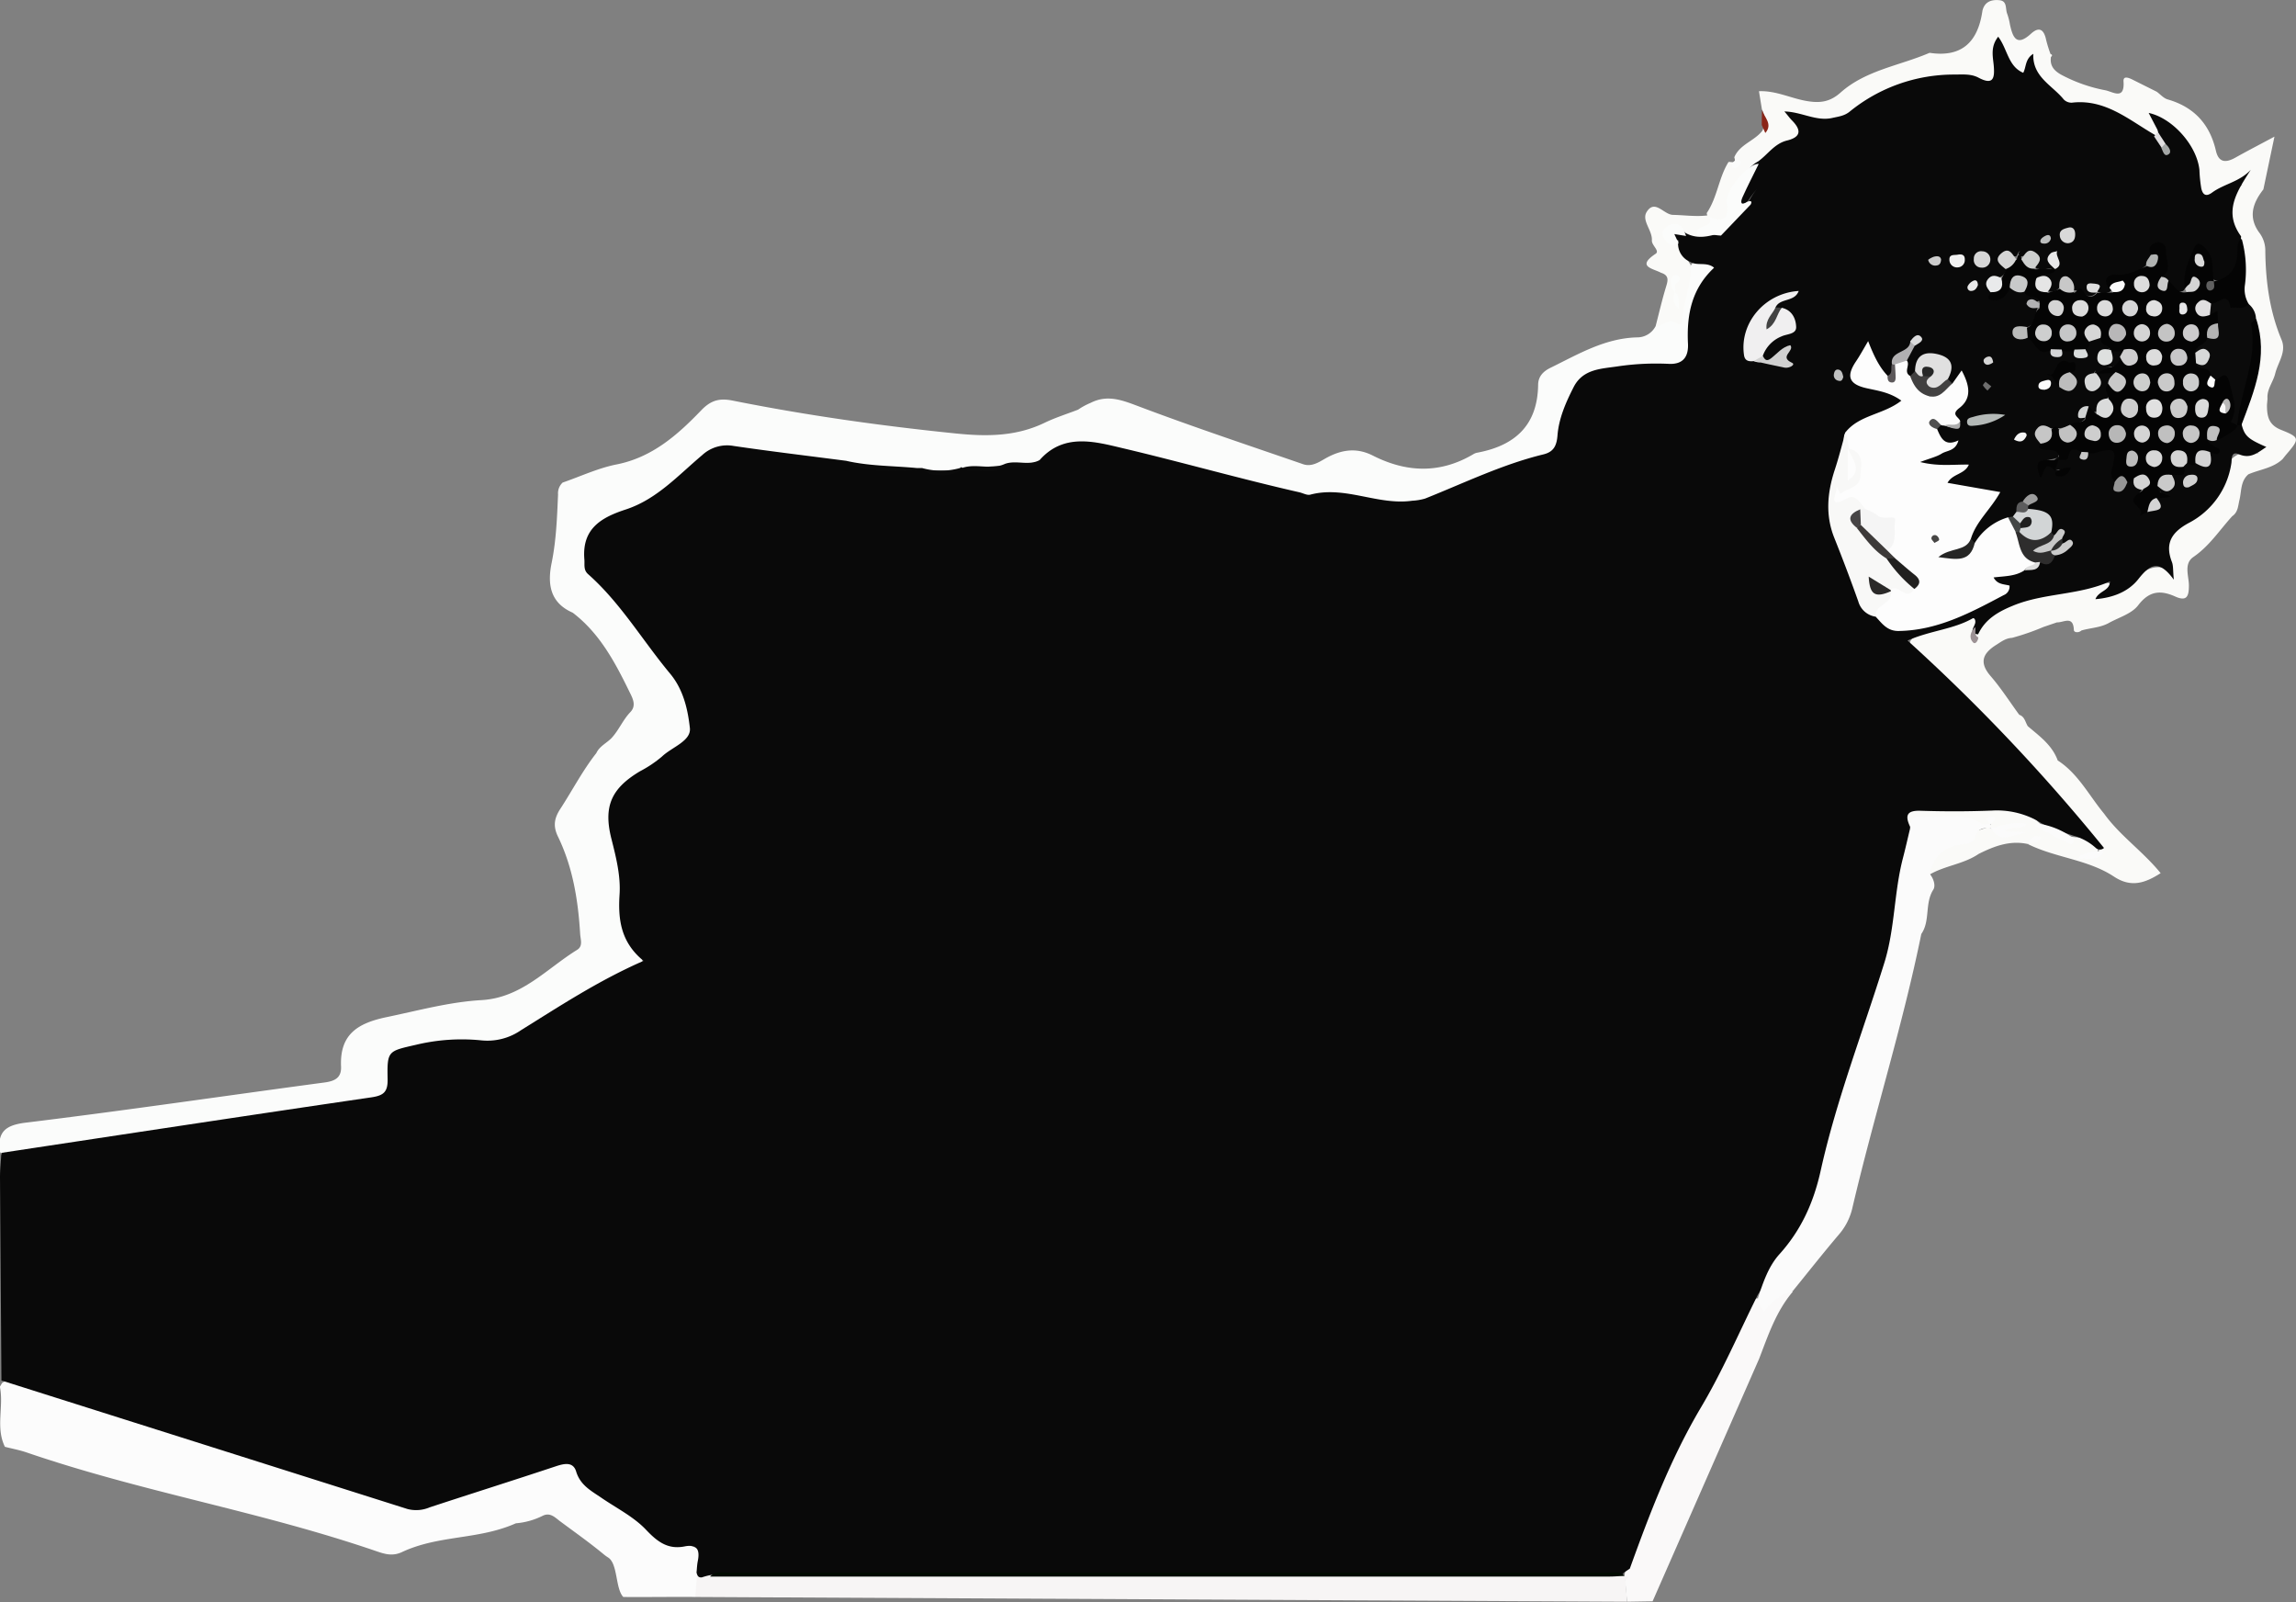 <svg id="图层_1" data-name="图层 1" xmlns="http://www.w3.org/2000/svg" viewBox="0 0 604.36 421.68"><rect x="0" y="0" width="604.36" height="421.68" fill="#808080" stroke="none"/><defs><style>.cls-1{fill:#e50618;}.cls-2{fill:#faf9f9;}.cls-3{fill:#f7f5f5;}.cls-4{fill:#fbfcfb;}.cls-5{fill:#fafaf8;}.cls-6{fill:#8a2517;}.cls-7{fill:#fcfcfc;}.cls-8{fill:#090909;}.cls-9{fill:#fbfbfb;}.cls-10{fill:#0b0b0b;}.cls-11{fill:#040404;}.cls-12{fill:#e1dfe1;}.cls-13{fill:#9c9194;}.cls-14{fill:#fdfdfd;}.cls-15{fill:#f8f8f7;}.cls-16{fill:#010b00;}.cls-17{fill:#f0eff0;}.cls-18{fill:#e0e0e0;}.cls-19{fill:#d2d5d6;}.cls-20{fill:#2e2d2d;}.cls-21{fill:#d0d0d0;}.cls-22{fill:#b4b9b7;}.cls-23{fill:#262625;}.cls-24{fill:#414040;}.cls-25{fill:#c8c8c8;}.cls-26{fill:#bdbdbd;}.cls-27{fill:#cdcfce;}.cls-28{fill:#c2c2c2;}.cls-29{fill:#dadbdb;}.cls-30{fill:#d5d5d5;}.cls-31{fill:#c8c9ca;}.cls-32{fill:#d7d8d8;}.cls-33{fill:#d6d6d6;}.cls-34{fill:#cacaca;}.cls-35{fill:#c6c6c6;}.cls-36{fill:#d3d3d4;}.cls-37{fill:#b1b0b2;}.cls-38{fill:#cfcecf;}.cls-39{fill:#babbba;}.cls-40{fill:#d9d9d9;}.cls-41{fill:#dee0df;}.cls-42{fill:#e9eaeb;}.cls-43{fill:#e5e5e5;}.cls-44{fill:#d3d3d3;}.cls-45{fill:#e8e8e9;}.cls-46{fill:#f2f2f2;}.cls-47{fill:#434242;}.cls-48{fill:#969696;}.cls-49{fill:#cbcbcb;}.cls-50{fill:#d4d4d4;}.cls-51{fill:silver;}.cls-52{fill:#9d9d9d;}.cls-53{fill:#424242;}.cls-54{fill:#fafafa;}.cls-55{fill:#b1b3b2;}.cls-56{fill:#d4d4d5;}.cls-57{fill:#5c5c5d;}.cls-58{fill:#ccc;}.cls-59{fill:#434645;}.cls-60{fill:#d9dcdc;}.cls-61{fill:#bfc0c0;}.cls-62{fill:#5d595b;}.cls-63{fill:#dbdbdc;}.cls-64{fill:#e9e9e9;}.cls-65{fill:#d5d6d8;}.cls-66{fill:#dedede;}.cls-67{fill:#b2b2b4;}.cls-68{fill:#d1d3d3;}.cls-69{fill:#f5f5f5;}.cls-70{fill:#adadad;}.cls-71{fill:#2f2f2f;}.cls-72{fill:#bcbebe;}.cls-73{fill:#6e6e6e;}.cls-74{fill:#a4a7a6;}.cls-75{fill:#515151;}.cls-76{fill:#cecece;}.cls-77{fill:#b7b7b7;}.cls-78{fill:#b8b7b8;}.cls-79{fill:#cdcecd;}.cls-80{fill:#c8c7c9;}.cls-81{fill:#cccdcd;}.cls-82{fill:#c6c7c8;}.cls-83{fill:#c4c4c4;}.cls-84{fill:#cccbcc;}.cls-85{fill:#cecfcf;}.cls-86{fill:#d5d5d6;}.cls-87{fill:#dcdcdc;}.cls-88{fill:#d7d7d7;}.cls-89{fill:#dbdcdc;}.cls-90{fill:#ddd;}.cls-91{fill:#e0dfe0;}.cls-92{fill:#b3b3b3;}.cls-93{fill:#bcbcbc;}.cls-94{fill:#e5e5e7;}.cls-95{fill:#5f5f5f;}.cls-96{fill:#b9b8b8;}.cls-97{fill:#fefefe;}.cls-98{fill:#fbfafa;}.cls-99{fill:#21201f;}.cls-100{fill:#3d3a39;}.cls-101{fill:#2a2928;}.cls-102{fill:#474645;}.cls-103{fill:#474546;}.cls-104{fill:#262727;}.cls-105{fill:#1f1f1f;}</style></defs><title>bg1</title><path class="cls-1" d="M164.07,414.32a24.66,24.66,0,0,0,3.9.17c4.83.26,9.73-.86,14.47.85a1.09,1.09,0,0,1,.44,1.49"/><path class="cls-2" d="M435,421.42l-6.66.11c-.16-.19-.52-5.94-.68-6.12a3.85,3.85,0,0,1,.05-1.49c5.5-16.24,11.79-32.1,21-46.71,4.08-6.48,6.63-13.77,10-20.63.92-1.87,1.45-4.17,3.85-4.93,1.13.3,1.73,2.76,3.56.39,1.22-1.58,3.1-3.54,5.79-2.11-4.39,5.16-6.48,11.46-8.86,17.65"/><path class="cls-3" d="M183,420.28c-.72-1.24-.6-6.29.81-6.64,1.15.18,2.18.8,3.37.81q116.25.15,232.47.07c2.76,0,11.42-.17,8.21,1.2l.42,5.81"/><path class="cls-4" d="M.52,304.07l-.64-1.15c-.47-5,1.48-6.8,6.83-7.46,26.27-3.2,52.47-7.07,78.71-10.58,2.74-.37,4.48-1.24,4.35-4.2-.37-8.42,4.31-11.4,12-13,8.32-1.73,16.56-4,25-4.48,10.55-.62,17.1-8.27,25.18-13.25,1.55-1,.85-2.68.76-4.15-.53-8.87-1.93-17.56-5.84-25.63-1.34-2.76-1-4.85.66-7.36,3.16-4.86,5.81-10,9.43-14.61.87-1.88,2.83-2.67,4.14-4.1l-.07.07c1.89-2.06,2.93-4.72,4.89-6.76,1.74-1.81.5-3.84-.33-5.54-3.77-7.71-7.8-15.26-14.85-20.63-6-2.62-6.67-7.57-5.54-13.08,1.22-6,1.43-12,1.69-18.06A3.84,3.84,0,0,1,148.1,127c4.72-1.63,9.33-3.81,14.18-4.77,9.41-1.86,16.09-7.79,22.31-14.26,2.61-2.71,4.87-3.22,8.29-2.54,19.43,3.89,39,6.64,58.74,8.65,8.13.83,15.84.8,23.33-2.81,2.84-1.37,5.88-2.32,8.83-3.46a18.11,18.11,0,0,1,3.3-1.79c4.45-2.26,8.35-.7,12.72.95,14.28,5.39,28.77,10.21,43.2,15.19,2.5.86,4.56-.84,6.52-1.86,4-2.07,7.8-2.46,11.87-.39,8.87,4.49,17.71,4.79,26.45-.39a2.9,2.9,0,0,1,.93-.37c9.91-1.83,15.94-7.13,16.1-17.82,0-2.1,1.17-3.52,3.26-4.54,7.31-3.58,14.35-7.8,22.82-8a5.45,5.45,0,0,0,4.82-2.91c.85-.5,1.16-1.75,2.15-1.92,4-.69,4.58-3.12,4.62-6.87a14.23,14.23,0,0,1,3-7.87c2-.62,4.14-1,5.46.93s-.27,3.51-1.29,5c-3.13,4.42-4,9.46-4.06,14.67-.12,5.73-1.41,7.23-7.16,8.09a78.23,78.23,0,0,1-9.46.49c-10.48.3-15,3.42-16.78,14-1.23,7.35-5.13,10-11.7,11.17-5.78,1-10.94,4-16.24,6.32-9.07,4.05-18.17,6.53-27.87,2.18a3.06,3.06,0,0,0-1.46-.29c-18.11,1.5-34.59-5.7-51.58-9.93-6.87-1.71-13.72-2.31-20.67-3-3.63-.33-5.56,2.74-8.46,3.8s-5.77.19-8.57,1a10.27,10.27,0,0,1-1.54.36c-3.37.55-6.85-.26-10.18.85a9.56,9.56,0,0,1-1.62.3c-3.07.17-6.14.11-9.21.09a12.89,12.89,0,0,1-2.51-.36q-8.67-1.05-17.37-1.65c-9.86-1.58-19.81-2.44-29.7-3.76a10,10,0,0,0-8.29,2.68c-7.83,7.06-16.13,13.25-26.24,16.87-4,1.43-4.47,9.9-.9,13.54,7.27,7.42,12.83,16.15,19.17,24.28,2.83,3.62,4.28,7.85,5.3,12.28a7.33,7.33,0,0,1-2.73,8A93.18,93.18,0,0,1,168.95,205c-6.13,3.65-8.28,8.36-6.51,15.13,1.7,6.52,2,13.18,2.23,19.8.15,3.68.87,6.79,3.09,9.7s1.7,5.12-1.64,6.85c-10.51,5.43-20.53,11.71-30.68,17.77a10.87,10.87,0,0,1-8.11,1.49c-6.74-1.37-13.24.34-19.73,1.82-3.37.77-4.45,3.32-4.32,6.42.2,4.7-2.41,6.45-6.6,7-30.32,4.31-60.52,9.41-90.88,13.45C4,304.72,2.19,305.38.52,304.07Z"/><path class="cls-5" d="M596.86,104.92l-.14,1.64c0,2.9.36,5.24,3.74,6.58,5,2,4.93,2.31,1.15,6.69l-.79,1c-2.54,2.39-6,2.7-9,4v0c-2.08,1.78-1.79,4.44-2.34,6.73-.39,1.61-.37,3.24-1.9,4.28-3.33,3.65-6,7.85-10.23,10.74-2.59,1.77-1.19,5-1.18,7.49,0,2.77-.48,4.31-3.57,2.93-3.87-1.73-6.84-1.56-9.79,2.3-1.74,2.28-5.22,3.22-7.92,4.76-2.2,1.14-4.69,1.19-7,1.86h0c-.74.69-2,.56-2-.13-.16-3.91-2.74-1.91-4.46-2L537.89,165a64.12,64.12,0,0,1-8.29,2.87c-1.74.08-3,1.14-4.4,2-3.35,2.2-4.22,4.55-1.27,8,2.77,3.2,5.07,6.81,7.58,10.24,1.44.47,1.58,1.93,2.25,3v0c3.09,2.63,6.45,5,7.9,9.08l0-.05c5.4,3.5,8.23,9.24,12.19,14,4.19,5.82,10.21,9.9,14.88,15.65-4,2.55-7.7,3.93-12.28.91-6.86-4.53-15.41-4.94-22.69-8.57.53-.4-.2.14.33-.26a1.89,1.89,0,0,0-.39.24c-4.67-1-8.83.59-12.89,2.63-3.93,2.68-8.83,3.05-12.89,5.42-2.12-3.39.82-4.9,2.71-6.41,3.79-3,8.33-4.68,12.91-6.14a7.37,7.37,0,0,0,6.17,2c1.75,0,.89-1,1.09-.37.06.18-.09.32-.39.24-1.16-.31-3.13.8-3.35-.92-.2-1.55,1.51-1,2.4-1-1.72-1-3.07,1.15-4.8.83a3.56,3.56,0,0,1-1-.79c.08-.31.34-.57.38-.92a1.56,1.56,0,0,1-1.55.76c-2.87.44-5.44-1.13-8.28-1.12-4.11,0-8.18-.06-12,1.75-2.06-2.55-1.21-5,1.61-5.1,10.44-.31,21.06-2.65,31.22,1.82,3,3.58,6.93,5.11,11.43,5.56a7,7,0,0,1,5.79,3.19c-.05,1-1.22,1-1.61,1.66.75-.42,1.88-.41,1.89-1.67-3.92-2.86-6.85-6.64-9.68-10.5-9.78-13.35-22.56-23.86-33.85-35.78-1.26-1.33-2.62-2.55-3.85-3.89-3.71-4-3.3-5.45,2-6.95a69.87,69.87,0,0,0,9.46-3.08c1.4-.62,3.22-1.73,3.92,1a8,8,0,0,1-.28,1.82c-.13.65.19,1,.06.3s.82,0,.26-.34c2.36-4.29,6.38-6.21,10.69-7.71,7.1-2.46,14.66-2.88,21.88-4.83,2.57-.69,3.3.57,2.5,2.68,5.66-.2,7.45-9.17,15.27-6.47-2.93-7,1-10.37,6.38-13.58a17.25,17.25,0,0,0,8.13-11c1-4.45,3.07-6.87,9.1-5.89-3.06-2.69-6.35-4.14-5.29-7.94,1.83-7.19,5-14.11,4.34-21.8a15.11,15.11,0,0,0-.71-4.89,17.4,17.4,0,0,0-2.23-4.94c-2.3-5.09-.31-10.56-1.45-15.75-2.39-5.23-4.95-10.48,1.06-15.41a4.57,4.57,0,0,0-2,1c-8.35,4.6-9,4.23-10.78-5.2-.86-4.68-3.91-8-7.53-10.73-2.19-1.64-.73,1.26-1.49,1.58a2.05,2.05,0,0,1-1.63,1.22c-2.93-.39-5.1-2.33-7.54-3.71-2.77-1.57-5.63-3.44-8.79-3.26-6.34.36-10.19-3.26-13.8-7.56-1.22-1.45-1.52-3.4-4.7-2.16-2.28.88-3.65-2.76-5-4.73-.36-.16-.63,0-.67.38-.67,7.78-.64,7.6-8.19,6.29C508,19.94,498.81,23.61,490.82,29c-5.75,3.89-11,5.06-17.92,2.57,2.59,3.4,2.05,5.74-1.45,7.06-2.85,1.08-4.91,3.42-7.63,4.69-4.25,2.41-7.6,5.27-7.85,10.79-.22,4.81-1.78,5.45-6.22,3.29a2.86,2.86,0,0,1-.5-1.33c2.79-4.1,3.13-9.24,5.72-13.42.68-.19,2.19.64,1.53-1.25,1.43-3.43,5.3-4.28,7.4-7a6.31,6.31,0,0,0-.12-5.58L463,24c4.6-.18,8.64,2,12.91,2.64,3.35.53,5.88.11,8.56-2.27,6.65-5.92,15.57-7.08,23.44-10.47,8.61,1.31,12.76-3,13.91-11.06.57-2.44,2.43-3,4.51-2.78s1.49,2.28,2,3.53a16.67,16.67,0,0,1,.74,2.89c.74,3.33,1.72,5.88,5.51,2.41,2.19-2,3.44-1.11,4,1.57a35.26,35.26,0,0,0,1.16,3.75q.5.17.38.44c-.08.2-.17.3-.26.3-.34,2.29.74,3.62,2.71,4.72a40.72,40.72,0,0,0,11.63,4.09c2,.42,5.1,2.65,4.76-2.33-.1-1.51,1.23-1,2.16-.58l6.58,3.29,0,0c.93.67,1.77,1.67,2.81,2,7,2,11.15,6.51,12.77,13.54.74,3.2,2.67,3.18,5.13,1.8,3.09-1.73,6.24-3.36,10.28-5.52l-2.92,13.89h0c-2.87,3.67-4.1,7.44-.9,11.62a7.77,7.77,0,0,1,1.41,4.69c.11,8,1.14,15.79,4.28,23.26,1.36,3.24-1,6-1.7,9C598.3,100.6,596.65,102.48,596.86,104.92Z"/><path class="cls-5" d="M445,69.65c.29,5.1-1.9,9.83-2.24,14.85-.06.88-.63,1.17-1.69.41-1.88-1.34-3.4,1.13-5.27.93.87-3.36,1.65-6.74,2.65-10.06.51-1.72,1.13-3.25-1.24-4-2.2-1.17-6.51-1.6-1.4-5,1.14-.76-1.06-2.2-1-3.51.17-2.68-2.81-5.24-1.34-7.54,2.16-3.38,4.47.77,6.9.82,3.07.06,6.14.54,9.23.12L450,57c2.51,3.06,0,3.35-2.46,3.81,2.11.49,4.87-1.57,5.36,2.09-2.83,2-5.78,1.59-8.77.48a7.62,7.62,0,0,1-1.38-1.31c-.72-.81-1.32-1.94-2.71-1.37a.94.94,0,0,0-.58,1.17c.42,1.33,1.71,1.24,2.74,1.55C444,65.13,443.52,67.82,445,69.65Z"/><path class="cls-6" d="M464.67,35l-.94-2.11q0-2,.08-4C464.3,30.85,466.76,32.6,464.67,35Z"/><path class="cls-7" d="M183,420.28c-5.25-.06-13.7.06-18.94,0-2.12-2.25-1.39-8.76-4-10.4a10.36,10.36,0,0,1-1.1-.79c-3.77-3.12-7.77-5.94-11.7-8.86-1.28-1-2.51-2.23-4.37-1.34a19.31,19.31,0,0,1-7.1,2c-9.88,4.4-20.21,3-30,7.58-2.45,1.14-4.43.54-6.67-.22-30.82-10.58-61.25-15.45-92.09-26-1.87-.64-3.83-1-5.74-1.49-2.5-5.1-.25-10.59-1.32-15.81l.59-1c1.63-1.17,3.22-.32,4.75.18,32.15,10.3,64.49,20,96.54,30.57a22.56,22.56,0,0,0,15,0c9.14-3.07,18.42-5.74,27.51-9,4.19-1.48,7.38-1,9.71,3.19,1.77,3.16,5,4.82,7.94,6.68,4.07,2.58,8.33,4.85,11.38,8.78,1.73,2.23,4.42,1.93,6.88,2.22,5,.59,6,3.2,3.2,7.86"/><path class="cls-8" d="M0,309.86c0-2.15.24-4.31.37-6.46,32.43-4.9,64.86-9.85,97.32-14.6,3.29-.48,4.41-1.4,4.34-4.84-.15-7.46.1-7.31,7.47-9a51.53,51.53,0,0,1,17.35-1.15,15.52,15.52,0,0,0,10.3-2.7c10.29-6.39,20.41-13.06,32.25-18.24-6-4.87-6.74-10.92-6.32-17.42.33-5-.94-9.91-2.16-14.77-2.13-8.48,0-13.22,7.57-17.72a31.16,31.16,0,0,0,5.78-3.88c2.59-2.47,7.7-4.06,7.32-7.49-.54-4.88-1.7-10.11-5.21-14.32-7.24-8.68-13-18.57-21.57-26.16-1.3-1.15-.86-2.49-1-4-.62-8,4.46-10.91,10.82-13,8.22-2.66,13.86-9,20.21-14.34a9.62,9.62,0,0,1,8.19-2.42c9.87,1.45,19.79,2.63,29.69,3.92,6.1,1.41,12.36,1.31,18.55,1.9l1.43,0a18.39,18.39,0,0,0,10,0l.3-.24.34.19c3.68-1.23,7.66.68,11.29-1.09l-.11.05c3-1.08,6.23.59,9.13-1,6.34-7.19,14.55-4.86,21.78-3.15C311,121.6,326.37,126,342,129.55c1,.22,2.05.86,2.9.63,9.14-2.44,17.78,2.89,26.82,1.6a15,15,0,0,0,3.4-.57c10.3-4.1,20.32-9,31.15-11.63,2.6-.64,3.48-2.16,3.7-5,.35-4.49,2.19-8.67,4.25-12.71,2.47-4.84,7.35-4.8,11.64-5.46a69.35,69.35,0,0,1,13.46-.65c4,.17,5.11-2.22,5-5.19-.38-7.61.88-14.53,6.88-20.12-2-1.63-4.47-.39-6.29-1.53a5.14,5.14,0,0,1-3.13-5.62c-1.41-.61-2.86-1.68-1.59-3.09s2.49.3,3.56,1.15c3.1,1.67,6.17.87,9.23-.12,1.23-4,5-5.7,7.49-8.5a16.9,16.9,0,0,1,2-3A26.54,26.54,0,0,0,460,53.1c-2.16,1.34-2.93.12-2.49-1.72.83-3.46,1.8-7,5.3-8.92,2.52-1.81,4.28-4.67,7.54-5.47,3.86-.94,3.78-2.85,1.29-5.35-.57-.57-1-1.22-1.95-2.31,4.56.11,8.38,2.68,12.66,1.7,1.62-.37,3.11-.51,4.52-1.65a43.47,43.47,0,0,1,27.58-9.76c2.16,0,4.34-.24,6.34.82,4,2.13,4.29,0,4-3.28-.23-2.36-.88-4.88,1.18-7.5,2.49,3.3,2.59,7.8,6.59,9.5.83-1.53.46-3.62,2.65-5-.26,6.11,5,8.27,8,12a2.84,2.84,0,0,0,2.18.86c8.57-1,14.69,4.28,21.35,8.21A6.61,6.61,0,0,1,569,37.18c0-.06.12.08.12.08s-.17-.31-.2-.35c-.83-.8-.67-1.92-1.07-2.84l-2.27-4.35c6.27,1.34,12.7,8.57,13.36,15a37.14,37.14,0,0,0,.5,4.91c.34,1.39,1.06,2.35,2.82,1.06,3.11-2.29,7.25-2.83,10.19-6-3.59,5.63-7.32,11-2.54,17.51-.36,4.74.65,10.18-6,11.72a3.17,3.17,0,0,1-1.4-.43c-2.27-2.14-.52-6.1-3.93-8.1-1.68,3.17-2.23,6.69-3.26,10a2.3,2.3,0,0,1-.69,1.18c-2.36.81-3.23-1.16-4.5-2.4A6.91,6.91,0,0,1,568.44,72c.34-1.92,1.06-3.89.25-5.79-1.18-2.76-1.69-.61-2.29.44A8,8,0,0,1,565,69.76c-1.94,1.61-4,3-6.66,2.89-1.49-.07-2.7.29-2.41,2.21a1.73,1.73,0,0,1-.44,1.83,3.22,3.22,0,0,1-3.14.16c-.18-.07-.29-.3-.51-.36,0,0,0,.15.07.47-2.35,2.61-4.14-1-6.29-.52-1.1-1-1.93-3.58-3.68-.59a2.71,2.71,0,0,1-3.1.72A10.61,10.61,0,0,0,535.49,72c1-2.41,3.3-.63,4.79-1.46A2,2,0,0,0,541,68.9c-.32.54-.06,1.34-.79,1.69a21.29,21.29,0,0,1-4.09.12c-1.22-1.31-1.37-4-4.23-3.18-.54-.42-.91-.87-.13-1.42-.73.17-.59,1-1.13,1.38-2.29-.29-3.58.25-2.38,2.86a3.18,3.18,0,0,1-1.3,2.31c-1.19.72-2.78,1.11-2.46,3,1.94,2.05,2.83-1,4.35-.89a11.61,11.61,0,0,1,4.2.66c1.61.75,4,.47,4.13,3.16.61.67-2.58.69-.27,1.67-1.58,1.53-.36,4.43-2.71,5.58-.61.43-1.81.21-1.88,1.07,0,.54,1.06.47,1.66.68,2.14.62,2.81,3.85,5.68,3.14a2.93,2.93,0,0,0,3,.17,15.33,15.33,0,0,1,3.2,0c.84.34,1.7,1,2.42-.22a7.2,7.2,0,0,1,1.43-2,3.72,3.72,0,0,1,3.17-.77c1.09,1,3.07,1.15,2.89,3.25-.32.49-1,.67-1,1.39a3.39,3.39,0,0,1,.8-1.16,2.66,2.66,0,0,1,3.57.05,2.86,2.86,0,0,1-.48,2.66c-1.17,3.32-4.29,2.21-6.61,2.92a4.49,4.49,0,0,0-1.23,2.08c.84-.57.46-1.82,1.4-2.21a17.76,17.76,0,0,1,4.15-.14c1.62,1.36,0,2.38-.36,3.53-.88,1.28-.17,2.95-1,4.24a21.46,21.46,0,0,0-2.75,3.52c-1,.83-1.82,0-2.71-.15-1,.41-.27,1.3-.5,1.91-.79,1.54-2.45,1.48-3.76,2.07a11.51,11.51,0,0,1-3,.81,12.57,12.57,0,0,0-3,.15c-1.55.26-1.94,1.28-1.76,2.66,1.05,1.91,6.13.25,4.24,4.75-1.36,1.11-3.68.09-4.71,2.46,1.64-2.06,2.94-2.39,3.66.32.46.78,1.27.76,2,.88-.56-.51-1.54,0-2-.82-.83-1.33,0-2.09,1-2.78,2-1,2.43-5.47,6.11-2.75a1.44,1.44,0,0,0,2.12.28c6.38-2.34,7.81-1.28,7.16,5.38a8,8,0,0,0,.2,2.44c.77,1.55,1.48.29,2.21-.07a2.55,2.55,0,0,1,2.51-.5,8.43,8.43,0,0,1,2.11,3.42c-1.73,1.84-1.69,3.47.57,4.82,1.82-.48,2.37-2.14,3.23-3.46a.81.81,0,0,1,.88,0c.14-.44-.07-.3-.46-.38-1-.2-1-1.06-.94-1.91,1.2-1.39,4-.81,4.16-3.47.82-.93,2.17-1.24,2.77-2.43a2.09,2.09,0,0,1,1.47-1c.79,0,1.55,1.08,2.36,0a4.83,4.83,0,0,0,3.22-2.45c1.73-1.43-2-1.94-.57-3.33a5.64,5.64,0,0,1,2.45-1.07c1.63-.56,2.72-2.14,4.5-2.4a7,7,0,0,1,1.06-.59,1.25,1.25,0,0,1,1.09.33c.81,3.51,1.57,4.27,6.64,6.47-2.28,1.48-4.14,3.24-7.22,1.92-2.22-.95-1.81,1.46-2,2.43a21.19,21.19,0,0,1-11.19,15.64c-4.5,2.44-6.37,5.33-4.45,10.29.39,1,.26,2.25.5,4.65-4-5.51-6.38-3.9-9.34-.15-2.54,3.21-6.46,4.87-11.3,5.28.9-2.28,3.77-2.1,3.82-4.67-8.13,3.64-17.17,3-25.31,6.29-4,1.62-7.49,3.56-9.39,7.63-2.47-.27-1.16-1.67-.82-2.77.27-.7-.07-1.74-.58-1.45-5.08,2.91-11.07,3.19-17.17,5.85a489.72,489.72,0,0,1,51.71,54.59,1.58,1.58,0,0,1-2.15,0,14.29,14.29,0,0,0-5.81-3.2c-3.32-1.1-6.7-2.07-9.65-4a22.15,22.15,0,0,0-11.85-2.64c-6.27.25-12.56.25-18.83.05-3.42-.11-4.17,1.07-2.84,4a4.38,4.38,0,0,1,.4,3.39c-3.33,14-3.81,28.65-8.89,42.39a450.8,450.8,0,0,0-15.72,52,12.11,12.11,0,0,1-1.45,4.23c-4.91,7-9.86,14.08-14.35,21.41-4.95,9.92-9.33,20.18-15,29.69C439.68,384,434.23,398.34,429,412.83c-2.16,1.44-2.16,1.44-1.19,1.48l-1,0q-119.25,0-238.49,0a17.37,17.37,0,0,0-3.57.81c-1,.12-1.21-.54-1.41-1.27.11-1,.13-2,.33-3,.58-2.86-.07-4.55-3.44-3.88-4.41.88-7.17-1.2-10.18-4.38-3.24-3.42-7.73-5.66-11.7-8.38-2.7-1.85-5.59-3.31-6.69-6.94-.81-2.67-3.17-2.11-5.43-1.36-11,3.66-22.12,7.16-33.15,10.79a9.06,9.06,0,0,1-5.82.43Q53.82,380.21.38,363.3"/><path class="cls-9" d="M462.73,341.58c1.38-4.09,2.74-8.27,5.67-11.52,5.71-6.33,9-13.61,10.85-22,4.15-18.67,11.11-36.53,16.78-54.77,2.78-9,2.51-18.42,4.86-27.44.67-2.57,1.25-5.16,1.87-7.74.12-1.78.45-3.44,2.79-3.19,5.29.57,10.89-1.61,15.89,1.79.58.4,1.62.13,2.45.16v1c-1.73,0-3.36.16-3.9,2.17s-2.3,2-3.88,2.26c-4.52.67-7.31,3.15-8.13,7.71,1,1.24,1.58,3.08.9,4.14-2.3,3.61-.73,8.16-3.15,11.65-4.94,24.28-12.48,47.91-18.12,72a16.17,16.17,0,0,1-3.49,7c-4.19,4.92-8.18,10-12.25,15a13.4,13.4,0,0,0-7.45,5.32A5.81,5.81,0,0,1,462.73,341.58Z"/><path class="cls-10" d="M241.44,123.85c-6.26.13-12.55.5-18.55-1.9Z"/><path class="cls-10" d="M264.81,122.72c-3.56,2.42-7.52.74-11.29,1.09A43.84,43.84,0,0,1,264.81,122.72Z"/><path class="cls-10" d="M252.88,123.87a10.76,10.76,0,0,1-10,0Z"/><path class="cls-10" d="M273.82,121.75c-2.82,2.3-6.08.76-9.13,1C267.66,121.72,270.76,121.94,273.82,121.75Z"/><path class="cls-11" d="M566.17,67.06c-1-2,.26-3,1.76-3.32a2.08,2.08,0,0,1,2.24,2.16c-.27,2.34,1.91,5.21-1.29,7,.47.69.67,1.9,2,1,1.44,1.19,2.18,3.46,4.69,3a11.92,11.92,0,0,0,1-.9c-.48-.17-1,.25-1.43,0-.73-4,1-7.58,2.54-11,.77-1.66,2.08-.48,3.09.63,2.26,2.48,1.35,5.63,2,8.43l0,0c4.1-.89,6.1-3.48,6.15-7.64,0-1.29-.2-2.68,1.16-3.54a30.55,30.55,0,0,1,.84,12.08,7.51,7.51,0,0,0,1,5.06c-.73,2.46-3.26,3.46-5.32,1.45-1.63-1.59-2.87-.8-4.35-.67-.53.14-1.36-.15-1.53.34-.12.34.67.19,1.09.18,3.56-1.18,3.14,1.06,2.81,3.24-.86,1.49-2.46,2.47-2.83,4.28s-1.64,2.81-2.39,4.26a2.58,2.58,0,0,0,.37,2.13c1,1,2.71,1.28,2.92,3,.2.25-.45,1.61.81.57s3.18-1.56,3.65.27c.9,3.58,4.33,6.79,1.94,11a3.45,3.45,0,0,0-.13,1.94c-.33,1-1.5,1.88-5.33,3.87-.73-1.27-1.57-1.25-2.5-.22.16,1.12,1.15,1.4,1.92,1.92.55.38,1.84.49,1,1.59-.62.77-1.44,0-2.18-.11a20.05,20.05,0,0,0-3.84,2.89c-.74,1.08-1.49.1-2.23,0-.69-.32-1.27-1.63-1.92-1s.61,1.3,1,2c.8,3.25-2,1.51-3,2.16-1,1.29-2.53,1.93-3.8,2.9-.16,2.18,2,1.68,3.29,2.78l-3.54.38a5.59,5.59,0,0,1-2.4,3.71c-.89-.11-2.23,1.15-2.08.9,1.38-2.32-3.48-3.06-1.2-5.28a19.84,19.84,0,0,1,1.92-1.47c.3-1.75-1-2.36-2.19-3l-1.69,1c-1.13-.06-2.26,0-3.38,0a3.37,3.37,0,0,1-1-3.12c1.44-6,1.15-6.21-5-4.58-.29.08-.65-.12-1-.19a1.14,1.14,0,0,1-1.76-.1c-1.5-.66-3.08-1.73-3.6,1.08-.27,1.41-1.56.72-2.41.92h0c.17-4.15-3.94-1.57-5.26-3.36-.06-.08,0-.33.13-.45a1.59,1.59,0,0,1,.38-.3,14.08,14.08,0,0,1,2.8-4c.87-1,1.51-.65,2,.35,1.66,1.1,3.34,2.23,2.91-1.31.94-1.47,3.12-.25,4-1.86-1.18-1.45-.11-2.22.92-3l2.08,2a3.91,3.91,0,0,0,3-4.07c.32-1.31-1.77-2.6,0-3.93,3,.56,3.06-.84,2.05-3l-5.19.25h0c1.89-1.73,5.35-1.11,6.29-4.24.74.26,1.71.72,2.14-.08s-.61-1.29-1.09-1.88a4.86,4.86,0,0,1-3.4.12l0,0c-.35-1.59-3.05-1.11-2.81-3.21-1.88-2.35-2.44-.69-3,1a2.1,2.1,0,0,1-1,2,2,2,0,0,1-2.87.09,4.15,4.15,0,0,1-3.36,0,2,2,0,0,1-2.87-.09c-3.52,2-4.09-2-6.09-3a2.17,2.17,0,0,1-.22-2.81c2.34-.93,1.41-4,3.35-5.17q-.52-.33-.34-.65t.35-.32c0-2.83-3.3-1.32-4-3.15-.72-2.36-2-2.59-3.85-1.09-1,1.82-2.15,3.4-4.5,3.12-1.4-.17-1.59-.92-.55-1.92a22,22,0,0,1,2.85-3.75l1.13-2.34a3.52,3.52,0,0,1,2.79-2.59c.17-.44.29-1.22.52-1.25.9-.12.59.8.84,1.26a7.26,7.26,0,0,1,3.4,2.46l5.53.15-.06,0c-1,2.05-4.08-.05-4.9,2.4a21.14,21.14,0,0,1,2.87,3.69l3.21-1.08a3.38,3.38,0,0,1,3.68,1c.84.07,1.29-2.31,2.53-.29.86,1.4,2.22,1.9,3.58.37h0l4.2-.14c.17-.48,1.14-.65.78-1.13-.24-.33-1.08,0-1.64.11-2.28-2.45-.19-3.83,1.58-3.66,3.13.3,5.48-1.16,8.07-2.21C566,69.26,566.87,68.5,566.17,67.06Z"/><path class="cls-10" d="M581.86,98.84c.11-2.71-3.47-1.1-3.82-3.27,1.77-1,1.44-1.93-.19-2.73,0-2.12,2.92-2,3.13-4,1.61-.77,1.6-2.75,2.84-3.8l-.13-3.19-2,1a2,2,0,0,1,.31-3c1.72.38,4.44-3.63,5.14,1.18,1.56-.37,3.45.72,4.69-1.07a5.22,5.22,0,0,1,2,3.93,63.91,63.91,0,0,1-5,28l-1.63-.87c1.94-3.46.55-6.54-.29-10.08-1-4.27-2.54-1-3.84-1C582.35,100,582.18,99.32,581.86,98.84Z"/><path class="cls-4" d="M460.82,53.82,453,62c-2.09-.08-4.16-.83-6.15-.08-1.18-3.2,4.61-1.51,3.08-4.85,4.29,1.84,5.17-.16,4.62-4-.44-3,5.81-10.29,8.38-9.92-1.43,2.9-2.92,5.78-4.25,8.73-.63,1.39-.48,2.39,1.36,1.16C460.82,52.83,461.3,52.89,460.82,53.82Z"/><path class="cls-11" d="M588.88,111.92c.78-8.95,5.46-17.36,3.66-26.68-.07-.34.87-.88,1.34-1.32,3.29,10-.52,19-3.91,28Z"/><path class="cls-9" d="M523.88,217.92c3-.49,6-1.92,9.63-1.06-1.86,1.94-4.15.22-5.94,1.9l5.58.28C526.55,221,526.55,221,523.88,217.92Z"/><path class="cls-9" d="M536.27,216.72a20.44,20.44,0,0,1,9.65,4c-.1.62-.26,1.69-.92,1.39-3.16-1.44-6.22-3.1-9.3-4.7a1.09,1.09,0,0,1,.17-.43A1.79,1.79,0,0,1,536.27,216.72Z"/><path class="cls-9" d="M551.73,224h2.15c-1.52,2.84-3.94,1.83-7,1.91C548.7,224,550.36,224.38,551.73,224Z"/><path class="cls-12" d="M568,34.73l2,3.08c.4,1.09-.12,1.28-1,1.09l-2-3Z"/><path class="cls-13" d="M519.92,165c.25.93-.4,2.13.82,2.77-.06.89-.79,1.9-1.35,1.33C518.08,167.73,518.77,166.21,519.92,165Z"/><path class="cls-9" d="M533.66,222c.85-1.09,1.52-2.54,3.53-1.65-.61,1.85-2.24,1.38-3.47,1.68Z"/><path class="cls-4" d="M455.87,43l1.11-1c.57.12,1.48,0,1.15,1a2.29,2.29,0,0,1-1.31,1.27C455.87,44.45,456,43.53,455.87,43Z"/><path class="cls-9" d="M523.6,214.9c.71.14,1.61-.13,1.49.78-.06.46-.79.83-1.22,1.23l-1.14-1.42Z"/><path class="cls-4" d="M443.81,62.1l-3.09-.5L441.84,64c-2.29,1.5-3.43-.61-4.13-1.85-.56-1,.57-2.51,1.94-3C442.26,58.3,443.13,60.1,443.81,62.1Z"/><path class="cls-4" d="M440.87,76.92c-.29-.38-.8-.75-.82-1.15-.08-1.21-.74-2.65.84-3.44a1,1,0,0,1,.86.28c1.32,1.38-1.11,1.71-.83,2.86a5.43,5.43,0,0,1,0,1.46Z"/><path class="cls-4" d="M440.88,76.92c1.48,1.08.81,2.59,1.11,4.59-1.63-1.73-1.87-3.06-1.11-4.59Z"/><path class="cls-14" d="M511.8,112a3.21,3.21,0,0,1-.86-.11c-1.14-.45-1.5-.11-1.06,1,1,2.36,2,4.75,5.63,3-.75,2.84-3,2.61-4.38,3.47s-3,1.21-5.7,2.23c4.86,1.21,8.69.61,12.82.68-1.09,2.59-4.28,2.36-5.62,4.8l13.89,2.43c-2.51,4.56-6.35,7.69-7.73,12.28a4.21,4.21,0,0,1-3.88,4c2.38.33,3.24-1.94,4.89-2.87a15.27,15.27,0,0,1,8.78-6.77c1.7.68,2.33,2.23,3,3.73,1,3,2.11,6,4.52,8.2-.09,2.2-2.6.62-3.18,2-2.43,1.65-5.32,1.53-8.16,1.9,1,1.91,2.78,1.74,4.19,2.14a2.4,2.4,0,0,1-1.51,2.5c-8.73,4.63-17.45,9.32-27.74,9.45-3,0-4.31-2-6-3.79-1.69-3.28,2.28-4.06,2.8-6.36a7.25,7.25,0,0,1,.59-1.23c1.7-2.64,4.14,1.63,5.86-.65.45-3.7-3.69-3.92-4.83-6.38-.8-.82-1.71-1.57-1.84-2.83a3,3,0,0,1,.13-1c1.24-3.64,2-7-3.52-7.55a5.23,5.23,0,0,1-2.94-1.71c-1.27-1.45-2.55-2.45-4.73-1.53s-3.23-.39-2.78-2.46c.25-1.11-1.89-4.5,2.46-2.88,2,.75,3.45-1.44,3.6-3.74a5.79,5.79,0,0,0-1.62-5,6,6,0,0,1-.89-1.1c-.59-1.34-1-2.69-.2-4.1,3.65-4.59,10-4.62,14.69-8.31-3.09-2.25-6.31-2.62-9.27-3.3-4.82-1.11-5.11-3.38-2.69-7,1-1.48,1.83-3,3.22-5.37,1.5,3.87,2.89,6.78,5.13,9.14,3,.13.65-2.69,2-3.49.89-1,1.87-1.42,3.07-.52.93,1.22-1,3,.88,4.07s2.9,3.21,5.1,3.78c2.18,0,3.94-1.43,6-1.82l2.43-3.44c2,3.75,2.86,7.25-.64,9.92-2.33,1.78,0,2.34.26,3.44C515.21,113.63,513.35,112.24,511.8,112Z"/><path class="cls-15" d="M497.72,155.6c.69,3.43-4.42,3.41-4,6.69a5.54,5.54,0,0,1-4.57-4c-2-5.63-4.11-11.2-6.32-16.74-2.41-6-1.83-12,.15-18,1.07-3.25,1.89-6.58,2.82-9.87a30.57,30.57,0,0,1,.88,4.37c-.85,2.19,2.45,4.11-.34,6.18,2.83-2.08-.81-4.3.34-6.18,4.2,1.1,3.18,4.47,3,7.28-.15,3.11-3.49,3.13-5.26,4.69l-1-2.08c.38,1.57-2.94,6.45,3,3.09,1.81-1,3.3,1.25,4.42,2.81-.28.32-.57.63-.86.94-1.3,1.09-1.71,2.26-.32,3.59,2.54,2.8,5.36,5.34,7.67,8.34,2.24,2.7,5.26,4.78,6.54,8.24-1.91,3.58-4.22-1.51-6.21.28-1.16.18-2.18-.39-3.4-.67A7.09,7.09,0,0,0,497.72,155.6Z"/><path class="cls-16" d="M427.59,414.71c-1.33.07-2.65.2-4,.2H186.9c1.49-1.62,3.44-1,5.19-1q115.38,0,230.76,0C424.43,413.95,426.2,413.3,427.59,414.71Z"/><path class="cls-17" d="M469,81c2.73.61,3.74,2.9,3.79,5.11,0,1.9-2.46,1.75-3.85,2.42A8.65,8.65,0,0,0,464,93.67c.07,2-1,1.86-2.39,1.37-1.23.11-2.3,0-2.54-1.55-1.26-8.41,5.38-16.35,14.39-16.92-1.07,3-4.95,1.78-6.1,4.33.19.55-.14,1.09,0,1.64A3,3,0,0,1,469,81Z"/><path class="cls-18" d="M504.08,97.7c.07-4.37,2.62-5.39,6.29-4.4s4,3.4,2.36,6.44c-.59,2.35-2.26,3-4.43,2.81a2.41,2.41,0,0,1-1.52-3.12c-.07-1.45-.77,0-1.13-.21A1.58,1.58,0,0,1,504.08,97.7Z"/><path class="cls-19" d="M529.86,135.92l.89-1.2a3.77,3.77,0,0,1,3.12-.8c5.64.4,7,1.79,6.07,6.14-3.13,3.69-4.3,3.79-8.33.72a5.5,5.5,0,0,1-.27-1.31c.05-.55.63-.77.85-1.23a1.68,1.68,0,0,0-.86,0A2.42,2.42,0,0,1,529.86,135.92Z"/><path class="cls-20" d="M531.57,140c2.76,2.94,5.56,2.67,8.38.1l.75.81c.85,1.69-.63,2.09-1.49,3s.64.28.69.73a2,2,0,0,1,1,1.57c-.7,2-1.79,3-3.93,1.75q-.5.87-1.15.11c-4.37-1-4.1-5-5.28-8A.65.65,0,0,1,531.57,140Z"/><path class="cls-21" d="M461.66,95,464,93.67c.53.89.91,1.61,2.19.62,1.6-1.23,2.94-3,5.06-3.45,1.24,1.52-3.1,3,.44,4.63,1.08.5-.78,1.52-1.95,1.28C467.07,96.21,464.37,95.61,461.66,95Z"/><path class="cls-11" d="M542.06,101.86c-1.4-1.15-1.69-3.67-3.23-3.33,2.48,1.59,2-5.26,5.73-3.19.51.28,1.6-.72,1.75.73.12,1.15-.1,2-1.49,1.87A11,11,0,0,1,542.06,101.86Z"/><path class="cls-22" d="M527.82,109.19a16.6,16.6,0,0,1-8.21,2.84c-.66.07-1.77.23-1.83-.95-.05-1,.72-1.13,1.59-1.36A18.13,18.13,0,0,1,527.82,109.19Z"/><path class="cls-23" d="M519.8,142.9c-1.22,5.2-4.78,4.33-9.59,3.72,3.23-2.64,7.29-1.41,8.58-4.86Z"/><path class="cls-24" d="M508.21,99.09c-1.1.79-1.61,1.65-.29,2.71.56.52,1.25,1,.92,1.91-.26.69-.93.6-1.53.41-2.52-.83-3.68-2.85-4.51-5.15l1.28-1.27c.61.61,1,1.6,2.16,1.28A1.25,1.25,0,0,1,508.21,99.09Z"/><path class="cls-25" d="M539.89,144.87c-1.41.27-2.79,1.14-4.75.1,1.76-1.78,4.92-1.43,5.56-4.1.79-.48,1.1-2.07,2.2-1.57,1.38.63,0,1.63-.11,2.47-.56,1.14-.91,2.44-2.26,3Z"/><path class="cls-26" d="M542.06,101.86c-.42-2.25.66-3.44,2.76-3.91,1.29,1,2.64,2.13,1.38,3.93S543.44,102.73,542.06,101.86Z"/><path class="cls-27" d="M535.46,70.7c-1.84.16-2.62-1.15-3.4-2.46.95-1.31,1.72-3.26,3.82-1.71S536.5,69.39,535.46,70.7Z"/><path class="cls-28" d="M544.88,111.8c1.32.91,2.43,2,1.32,3.67a2.57,2.57,0,0,1-2.06,1c-1.74-.32-2.31-1.7-2.18-3.38Z"/><path class="cls-29" d="M554.88,104.85c1.34,1.23,2,2.71.78,4.27s-2.55.65-3.78-.2C551.54,106.57,552.26,105,554.88,104.85Z"/><path class="cls-25" d="M556.89,97.92c2.13.74,3.71,2.1,2,4.24s-3,.18-4-1.24C555,99.56,556,98.77,556.89,97.92Z"/><path class="cls-30" d="M574.7,122.84c-1.94.3-3.31-.3-3.32-2.45a1.85,1.85,0,0,1,1.91-1.88c2.25,0,2.66,1.46,2.38,3.35Z"/><path class="cls-31" d="M529,75.69c.06-2.1.8-3.84,3.22-3,2.14.75,1.59,2.52.63,4.08C531.3,77.29,530.11,76.61,529,75.69Z"/><path class="cls-32" d="M551.7,98.18c1.31,1.48,2.19,3.09,0,4.47a1.79,1.79,0,0,1-2.76-1.09c-.77-2.39.52-3.3,2.74-3.36Z"/><path class="cls-33" d="M549.88,89.91c-1-1.19-1.9-2.46-.46-3.88a2.19,2.19,0,0,1,1.73-.62c1.76.5,2.15,1.85,1.74,3.52Z"/><path class="cls-30" d="M530.7,68.22a4.41,4.41,0,0,1-2.79,2.59c-1.38-1.18-3.3-2.37-1-4.24C528.94,64.93,529.71,67,530.7,68.22Z"/><path class="cls-34" d="M567.89,127.9c.1-2.5,1.49-3.3,3.8-2.9.67,1.29,1.38,2.6-.12,3.8S569,128.74,567.89,127.9Z"/><path class="cls-35" d="M539.92,112.77c.68,2.46-.4,3.71-2.8,4-.85-1.13-2.2-2.22-1.06-3.79S538.57,111.94,539.92,112.77Z"/><path class="cls-11" d="M541.88,120.92l-1,3c-2.56-2.91-2.77.1-3.69,2-3-6.82,2.54-4.19,4.68-5.05Z"/><path class="cls-36" d="M577.9,121.86c-.33-3.1,1-4,3.84-2.89C582.53,122.68,581.48,124,577.9,121.86Z"/><path class="cls-33" d="M523.9,68.43a2.11,2.11,0,0,1-2.34,2,2,2,0,0,1-2-2.29,1.91,1.91,0,0,1,2.26-2A2.13,2.13,0,0,1,523.9,68.43Z"/><path class="cls-37" d="M501.92,94.9l-3.13,1q-.5.73-.8-.1c-.44-3.66,4.73-2.75,4.85-6A1.4,1.4,0,0,1,504,91Z"/><path class="cls-38" d="M559.06,92c1.73-.34,3.31-.32,3.67,1.91a1.88,1.88,0,0,1-1.08,2c-2.09,1-2.89-.46-3.65-2Z"/><path class="cls-39" d="M533.52,86.06l.22,2.81c-1.79.9-3.94.39-4-1.25C529.6,85.48,531.87,85.78,533.52,86.06Z"/><path class="cls-40" d="M544.53,64a2.12,2.12,0,0,1-2.34-2c-.18-1.5,1.15-1.8,2.19-2.08,1.22-.33,1.81.47,1.85,1.58S546,63.77,544.53,64Z"/><path class="cls-41" d="M555.65,92.11c.49,1.75,1.2,3.65-1.59,4a1.81,1.81,0,0,1-2-1.72c0-2.54,1.6-2.81,3.62-2.24Z"/><path class="cls-42" d="M526.78,73.15c.72,2.52-.14,3.84-2.85,3.75-.77-1-1.73-2.09-.66-3.44S525.55,72.6,526.78,73.15Z"/><path class="cls-43" d="M538.89,76.92c-2.54,0-3.73-1.05-2.87-3.69,1.23-.72,2.59-1,3.55.19S539.8,75.88,538.89,76.92Z"/><path class="cls-44" d="M561.69,125.87c1.42-1,2.94-1.73,4,.28.91,1.73-.9,2-1.82,2.77C562.05,128.69,561.26,127.72,561.69,125.87Z"/><path class="cls-25" d="M545.78,76.88a3.75,3.75,0,0,1-3.68-1c-.22-1.66.24-3.51,2-3.12A3.37,3.37,0,0,1,545.78,76.88Z"/><path class="cls-45" d="M541,70.85c-.13-.1-.26-.19-.38-.3-1.21-1.11-2.62-2.23-.8-3.91.4-.36,1.12-.37,1.69-.55-.72,1.51,2.13,3.46-.57,4.73Z"/><path class="cls-46" d="M517.18,68.36a1.91,1.91,0,0,1-1.78,2,2,2,0,0,1-2.27-2c-.06-1.49,1.24-1.19,2.09-1.32C516.23,66.84,517.23,66.91,517.18,68.36Z"/><path class="cls-47" d="M507.3,104.12c1.51-.43.82-1.44.61-2.32,2.31,1,3.26-1.25,4.82-2.06l1.16,1.19C512,102.55,510.56,105.25,507.3,104.12Z"/><path class="cls-21" d="M576.22,128.2c-.89.24-1.44,0-1.55-.81a2,2,0,0,1,1.87-2.42c.8-.13,1.9,0,1.88,1C578.42,127.34,577.06,127.67,576.22,128.2Z"/><path class="cls-48" d="M556.61,126.9c1.13-1.74,2.26-2.51,3.38,0-.58,1.33-1.14,2.93-3,2.45C555.66,129,556.63,127.76,556.61,126.9Z"/><path class="cls-49" d="M540.92,146.15c-.63-.2-1.13-.5-1-1.28l-.06.09A17.79,17.79,0,0,1,542.9,143c.89-.08,1.68-1.55,2.47-.68s-.32,1.68-1,2.28A5.42,5.42,0,0,1,540.92,146.15Z"/><path class="cls-50" d="M575.13,76a4.7,4.7,0,0,1,1-1.1c.85-.48.39-3,2.15-1.73,1.31.92.84,2.47-.41,3.34-.59.41-1.55.26-2.34.37A4.66,4.66,0,0,0,575.13,76Z"/><path class="cls-51" d="M581,115.57c-.12-1.68-.26-3.88,2.12-3.4s.32,2.36.38,3.62A2.31,2.31,0,0,1,581,115.57Z"/><path class="cls-52" d="M532.43,132c.86-1.5,2.49-2.8,3.64-1.39s-1.23,1.69-2.14,2.4C533,133.27,532.62,132.79,532.43,132Z"/><path class="cls-53" d="M469,81c-1.38,1.67-1.4,4.28-4,5.68-.34-2.69,1.59-4,2.37-5.79Z"/><path class="cls-54" d="M555.27,75.78c.54-1.69,2.22-1.43,3.44-1.94.07,0,.67.68.62,1-.29,1.84-1.61,2.15-3.2,2Z"/><path class="cls-55" d="M566.17,67.06c.94-.12,2.15-.52,1.85,1.15s-1.24,2.65-3.1,1.7C564.74,68.7,565.63,68,566.17,67.06Z"/><path class="cls-56" d="M565.24,134.76c.38-1.51.45-3.21,2.4-3.71C570.6,134.72,567.06,134.18,565.24,134.76Z"/><path class="cls-7" d="M538.19,102.58c-.9,0-1.6-.19-1.63-.9-.05-1.24,1.1-1.34,2-1.61.65-.2,1.3-.13,1.32.77C539.86,102.06,539,102.45,538.19,102.58Z"/><path class="cls-34" d="M570.83,73.92c-.59.89.1,3.16-1.74,2.54s-1.14-2.29-.22-3.57A2.09,2.09,0,0,1,570.83,73.92Z"/><path class="cls-11" d="M545.14,123.08c-.83,1.83-2,2.7-3.82,2.14-.2-.06-.44-.74-.38-.79A5.75,5.75,0,0,1,545.14,123.08Z"/><path class="cls-57" d="M532.43,132l1.5,1a1.64,1.64,0,0,0-.06.93c-.71,1.56-2,.66-3.12.8C530.78,133.48,530.7,132.17,532.43,132Z"/><path class="cls-58" d="M510.94,68.29c-.06.93-.38,1.47-1.15,1.57a1.88,1.88,0,0,1-2.24-1.44c0-.15,1-.72,1.54-.87C509.87,67.36,510.75,67.33,510.94,68.29Z"/><path class="cls-59" d="M531.57,140l-1,0-2-3.85,1.29-.21,1.87,1.77a.78.78,0,0,1,.15,1.26Z"/><path class="cls-60" d="M546.06,92l2.87-.09c.33.92,1.54,2.15-.6,2.33C546.87,94.36,545.26,94.31,546.06,92Z"/><path class="cls-61" d="M485.2,99.2c-.21.61-.37,1.25-1.27,1a1.46,1.46,0,0,1-1.19-1.79c.09-.58.38-1.33,1.26-1.12S485,98.43,485.2,99.2Z"/><path class="cls-62" d="M498,95.82a1.26,1.26,0,0,0,.8.1c.06,1.13.16,2.25.17,3.38,0,.63-.11,1.4-1,1.36-1.06-.05-1.14-.91-1.12-1.75C498.37,98.28,497.58,96.83,498,95.82Z"/><path class="cls-63" d="M504,91l-1.21-1.16c.76-1,1.88-2.37,2.92-1.14C506.6,89.72,504.9,90.41,504,91Z"/><path class="cls-64" d="M520.64,75c-.32.86-.76,1.5-1.69,1.56a.92.92,0,0,1-1-1.26,3.11,3.11,0,0,1,1.68-1.49C520.46,73.61,520.58,74.44,520.64,75Z"/><path class="cls-65" d="M539.83,91.9l2.87.09c.21,1,.45,2-1.12,2S539.45,93.4,539.83,91.9Z"/><path class="cls-66" d="M551.9,77c-1.1,0-2.58.19-2.65-1.34s1.38-1,2.19-1c2.23.23,1,1.37.48,2.28Z"/><path class="cls-67" d="M536.87,79.93q0,.48,0,1c-1.26.19-2.59.51-3.41-.85-.12-.2.18-.93.47-1.08C535.18,78.3,536,79.31,536.87,79.93Z"/><path class="cls-68" d="M549.8,106.94l-.92,3c-.71,0-1.95.48-1.89-.57A2.32,2.32,0,0,1,549.8,106.94Z"/><path class="cls-69" d="M530.13,115.68c.58-1.23,1.37-2,2.66-1.85a.68.68,0,0,1,.54,1.07C532.71,116.07,531.9,116.66,530.13,115.68Z"/><path class="cls-70" d="M511.8,112c1.29-.71,3.1.5,4.14-1.13C516.15,113.22,515.71,113.34,511.8,112Z"/><path class="cls-71" d="M542.9,143a3.52,3.52,0,0,1-3.06,1.94,7.28,7.28,0,0,1,3-3.19Z"/><path class="cls-72" d="M539.84,62.74a1.66,1.66,0,0,1-1.55,1.37c-.51,0-1.45,0-1.18-.9.15-.49.8-.91,1.33-1.17S539.71,61.65,539.84,62.74Z"/><path class="cls-73" d="M524.16,101.68l-1,1.1a6.81,6.81,0,0,1-1.19-1.33c-.09-.17.41-.66.65-1Z"/><path class="cls-30" d="M524.65,95.37a3.09,3.09,0,0,1-1.32.62,1.07,1.07,0,0,1-1.19-1.23c.06-.33.56-.72.94-.84C523.66,93.74,524.37,93.62,524.65,95.37Z"/><path class="cls-74" d="M568.91,38.9l1-1.09c.95.72,1.83,2.1,1,2.73C569.65,41.49,569.36,39.8,568.91,38.9Z"/><path class="cls-66" d="M535.85,148l1.15-.11c-.35,2.57-2.4,2-4,2.2C533.35,148.61,535.22,149.17,535.85,148Z"/><path class="cls-25" d="M547.89,118.92l1.76.1c.09,1.26-.26,2.36-1.74,1.85C546.82,120.5,547.8,119.59,547.89,118.92Z"/><path class="cls-75" d="M509.88,112.91c-1.23-.26-2.64-1.24-1.89-2.17,1.08-1.33,2.08.33,2.94,1.13Z"/><path class="cls-76" d="M560.37,110c-1.4-.42-2.29-1.27-2.08-2.82.17-1.21.84-2.31,2.15-2.27a2.28,2.28,0,0,1,2.34,2.57A2.35,2.35,0,0,1,560.37,110Z"/><path class="cls-77" d="M559.6,114a2.38,2.38,0,0,1-2,2.5c-1.63.25-2.5-.91-2.54-2.34a2.14,2.14,0,0,1,2.18-2.26C558.63,111.85,559.29,112.79,559.6,114Z"/><path class="cls-58" d="M575.81,107c0,1.88-.79,2.91-2.29,3s-2-1-2.2-2.19a2.29,2.29,0,0,1,2-2.86C574.89,104.75,575.49,106,575.81,107Z"/><path class="cls-78" d="M559.61,88.11c-.51,1.14-1.3,2-2.64,1.74a2.17,2.17,0,0,1-1.9-2.49c.22-1.39,1.11-2.49,2.79-2A2.51,2.51,0,0,1,559.61,88.11Z"/><path class="cls-79" d="M566,100.73c-.22,1.25-.73,2.24-2.18,2.24a2.35,2.35,0,0,1,.24-4.7C565.37,98.36,565.88,99.45,566,100.73Z"/><path class="cls-34" d="M568,100.77a2.33,2.33,0,0,1,2-2.5c1.69-.22,2.38,1,2.37,2.44a2.05,2.05,0,0,1-2.09,2.3C568.91,103,568.29,102,568,100.77Z"/><path class="cls-51" d="M570.51,116.61a2.51,2.51,0,0,1-2.41-2.1c-.28-1.63.79-2.47,2.23-2.55a2,2,0,0,1,2.12,2.2A2.46,2.46,0,0,1,570.51,116.61Z"/><path class="cls-35" d="M576.7,116.57a2.33,2.33,0,0,1-2.12-2.22A2.06,2.06,0,0,1,577,112a2,2,0,0,1,1.95,2.33A2.37,2.37,0,0,1,576.7,116.57Z"/><path class="cls-80" d="M575.75,94.05a2.06,2.06,0,0,1-2.08,2.17,2,2,0,0,1-2.33-1.92,2.07,2.07,0,0,1,2.27-2.49C574.94,91.85,575.56,92.77,575.75,94.05Z"/><path class="cls-81" d="M576.69,103a2.17,2.17,0,0,1-2.07-2.4,2.08,2.08,0,0,1,2-2.32c1.63,0,2.32,1.08,2.2,2.61A2.11,2.11,0,0,1,576.69,103Z"/><path class="cls-18" d="M569.19,107.34c0,1.45-.6,2.45-1.88,2.57-1.57.15-2.4-.87-2.41-2.4a2.18,2.18,0,0,1,1.91-2.44C568.41,104.91,569.06,106,569.19,107.34Z"/><path class="cls-82" d="M546.55,87.57a2.14,2.14,0,0,1-2.06,2.26,2,2,0,0,1-2.36-1.9,2.19,2.19,0,0,1,2.26-2.55A2.15,2.15,0,0,1,546.55,87.57Z"/><path class="cls-83" d="M570.44,85.23a2.4,2.4,0,0,1,2,2.41,2.09,2.09,0,0,1-2.11,2.25,2.12,2.12,0,0,1-2.24-2.55A2.51,2.51,0,0,1,570.44,85.23Z"/><path class="cls-50" d="M563.74,85.31a2.23,2.23,0,0,1,2.2,2.23,2.14,2.14,0,1,1-4.27.08A2.3,2.3,0,0,1,563.74,85.31Z"/><path class="cls-84" d="M576.93,89.9c-1.6-.18-2.38-1.06-2.34-2.3a2.21,2.21,0,0,1,2.19-2.25c1.38,0,2,1,2.07,2.28C578.92,89,577.89,89.57,576.93,89.9Z"/><path class="cls-85" d="M535.7,87.49c.22-1.3.91-2.19,2.29-2.08a2.07,2.07,0,0,1,2.07,2.31,2,2,0,0,1-2.25,2.06A2.13,2.13,0,0,1,535.7,87.49Z"/><path class="cls-86" d="M562.78,81.37c-.31,1.25-1,2-2.39,1.88A2.14,2.14,0,0,1,560.8,79,2.18,2.18,0,0,1,562.78,81.37Z"/><path class="cls-50" d="M564,116.47a2.24,2.24,0,0,1-2.26-2.11,2.1,2.1,0,1,1,4.18-.38A2.28,2.28,0,0,1,564,116.47Z"/><path class="cls-87" d="M548.05,83.31c-1.64,0-2.54-.68-2.6-2a2,2,0,0,1,2-2.3,2,2,0,0,1,2.28,2A2.3,2.3,0,0,1,548.05,83.31Z"/><path class="cls-87" d="M569.13,93.69c0,1.48-.52,2.4-1.91,2.47a1.92,1.92,0,0,1-2.28-1.92,2,2,0,0,1,1.92-2.34C568.26,91.74,568.84,92.67,569.13,93.69Z"/><path class="cls-50" d="M543.25,81c-.06,1.17-.59,2.22-1.62,2.17a2.57,2.57,0,0,1-2.5-2.47A1.74,1.74,0,0,1,541.06,79,2.11,2.11,0,0,1,543.25,81Z"/><path class="cls-88" d="M567,122.91c-1.3-.29-2.17-1-2.16-2.32a2,2,0,0,1,2.23-2.07,1.93,1.93,0,0,1,2.07,2.19A2.24,2.24,0,0,1,567,122.91Z"/><path class="cls-89" d="M579.84,105c1.44.08,1.72,1.06,1.54,2.06-.22,1.19-.18,2.94-2,2.85-1.34-.07-1.64-1.42-1.56-2.61A2.22,2.22,0,0,1,579.84,105Z"/><path class="cls-76" d="M550.81,111.93c1.61.33,2.24,1.23,2.17,2.51a1.51,1.51,0,0,1-2,1.55c-1.09-.23-2.42-.43-2.28-2A2.25,2.25,0,0,1,550.81,111.93Z"/><path class="cls-87" d="M556.16,81.38a2,2,0,0,1-2.45,1.84A2,2,0,0,1,552,81.14,2,2,0,0,1,554.18,79C555.58,79.09,556.12,80.06,556.16,81.38Z"/><path class="cls-90" d="M565.83,75a2,2,0,0,1-2.41,1.87,2.05,2.05,0,0,1-1.7-2.13,1.92,1.92,0,0,1,2.16-2.11C565.28,72.67,565.74,73.73,565.83,75Z"/><path class="cls-18" d="M567.19,79c1.3.34,2.12,1.11,1.93,2.48a2,2,0,0,1-2.54,1.72,1.83,1.83,0,0,1-1.66-2.11A2.09,2.09,0,0,1,567.19,79Z"/><path class="cls-91" d="M582,79.88l-.31,3c-1.48.5-2.93.82-3.71-1a2,2,0,0,1,.54-2.22C579.83,78.28,580.92,79.2,582,79.88Z"/><path class="cls-32" d="M577.85,92.84c1.09-.77,2.18-1.71,3.45-.32.67.74.34,1.52,0,2.29-.76,1.71-2,1.46-3.26.76Z"/><path class="cls-92" d="M583.82,85.09c-.12,1.88,1.55,5.1-2.84,3.8C580.64,86.66,581.47,85.31,583.82,85.09Z"/><path class="cls-93" d="M561.22,118.58a1.93,1.93,0,0,1,1.54,2.21c-.13,1.08-.62,2-1.78,2-1.47.05-1.37-1.09-1.26-2.09S559.81,118.67,561.22,118.58Z"/><path class="cls-40" d="M580.24,68.83c0,.79,0,1.49-1,1.35a1.81,1.81,0,0,1-1.53-2.08c0-.59,0-1.39,1-1.31C580,66.91,579.82,68.17,580.24,68.83Z"/><path class="cls-94" d="M575.75,81.55a1.24,1.24,0,0,1-1.29,1.21c-.87,0-.85-.84-.78-1.43s-.31-1.8,1-1.68C575.41,79.72,575.71,80.35,575.75,81.55Z"/><path class="cls-95" d="M582.73,74c0,.89.55,2.06-.77,2.43-.76.21-1.19-.55-1.21-1.19,0-1.48,1-1.36,2-1.21Z"/><path class="cls-96" d="M585,106c.36-.9,1.19-1.51,1.75-.63a2.55,2.55,0,0,1-.88,3.45C584.77,108.07,585.52,106.82,585,106Z"/><path class="cls-97" d="M581.86,98.84l1.27,1.08c-.39.7.11,2.41-1.17,2C580.17,101.28,581.3,99.91,581.86,98.84Z"/><path class="cls-98" d="M585,106c1.31.63.55,1.89.87,2.82C583.12,108.58,584.57,107.1,585,106Z"/><path class="cls-69" d="M489.62,134l1.25-.11a14.79,14.79,0,0,1,3.38,1.78c1.46,1.33,4.89-.34,4.59,1.31-.48,2.59.81,5.86-2,7.9-3.87-1-5.68-4.25-7.73-7.23A3.94,3.94,0,0,1,489.62,134Z"/><path class="cls-99" d="M503.91,155a36.51,36.51,0,0,1-7.31-8,1.52,1.52,0,0,1,2.24-.06c1.7,1.44,3.37,2.93,5.12,4.31S505.51,153.79,503.91,155Z"/><path class="cls-100" d="M498.84,146.93l-2.24.06c-3.3-2-5.5-5.08-7.81-8a1.66,1.66,0,0,1,1-.87l7.06,6.83Z"/><path class="cls-101" d="M497.72,155.6c-4.13,1.82-5.59.95-5.84-3.85l5.81,3.56Z"/><path class="cls-102" d="M509.19,142.89c-.33-.49-.84-.9-.8-1.24a.89.89,0,0,1,1.44-.64c.32.18.68.83.58,1.09S509.7,142.58,509.19,142.89Z"/><path class="cls-14" d="M486.4,117.9c.93,2.88,4.26,5.83,0,8.55Q486.4,122.18,486.4,117.9Z"/><path class="cls-103" d="M489.82,138.08l-1,.87c-2.83-2.17-2.08-3.72.83-4.91Z"/><path class="cls-104" d="M508.21,99.09l-2-.11c-.54-1.5-.41-2.82,1.55-2.4C509.1,96.86,509.55,98,508.21,99.09Z"/><path class="cls-105" d="M531.89,139l-.15-1.26c.66-.84,1.13-2.05,2.53-1.6.28.09.56.77.52,1.15C534.61,139.07,533.07,138.74,531.89,139Z"/></svg>